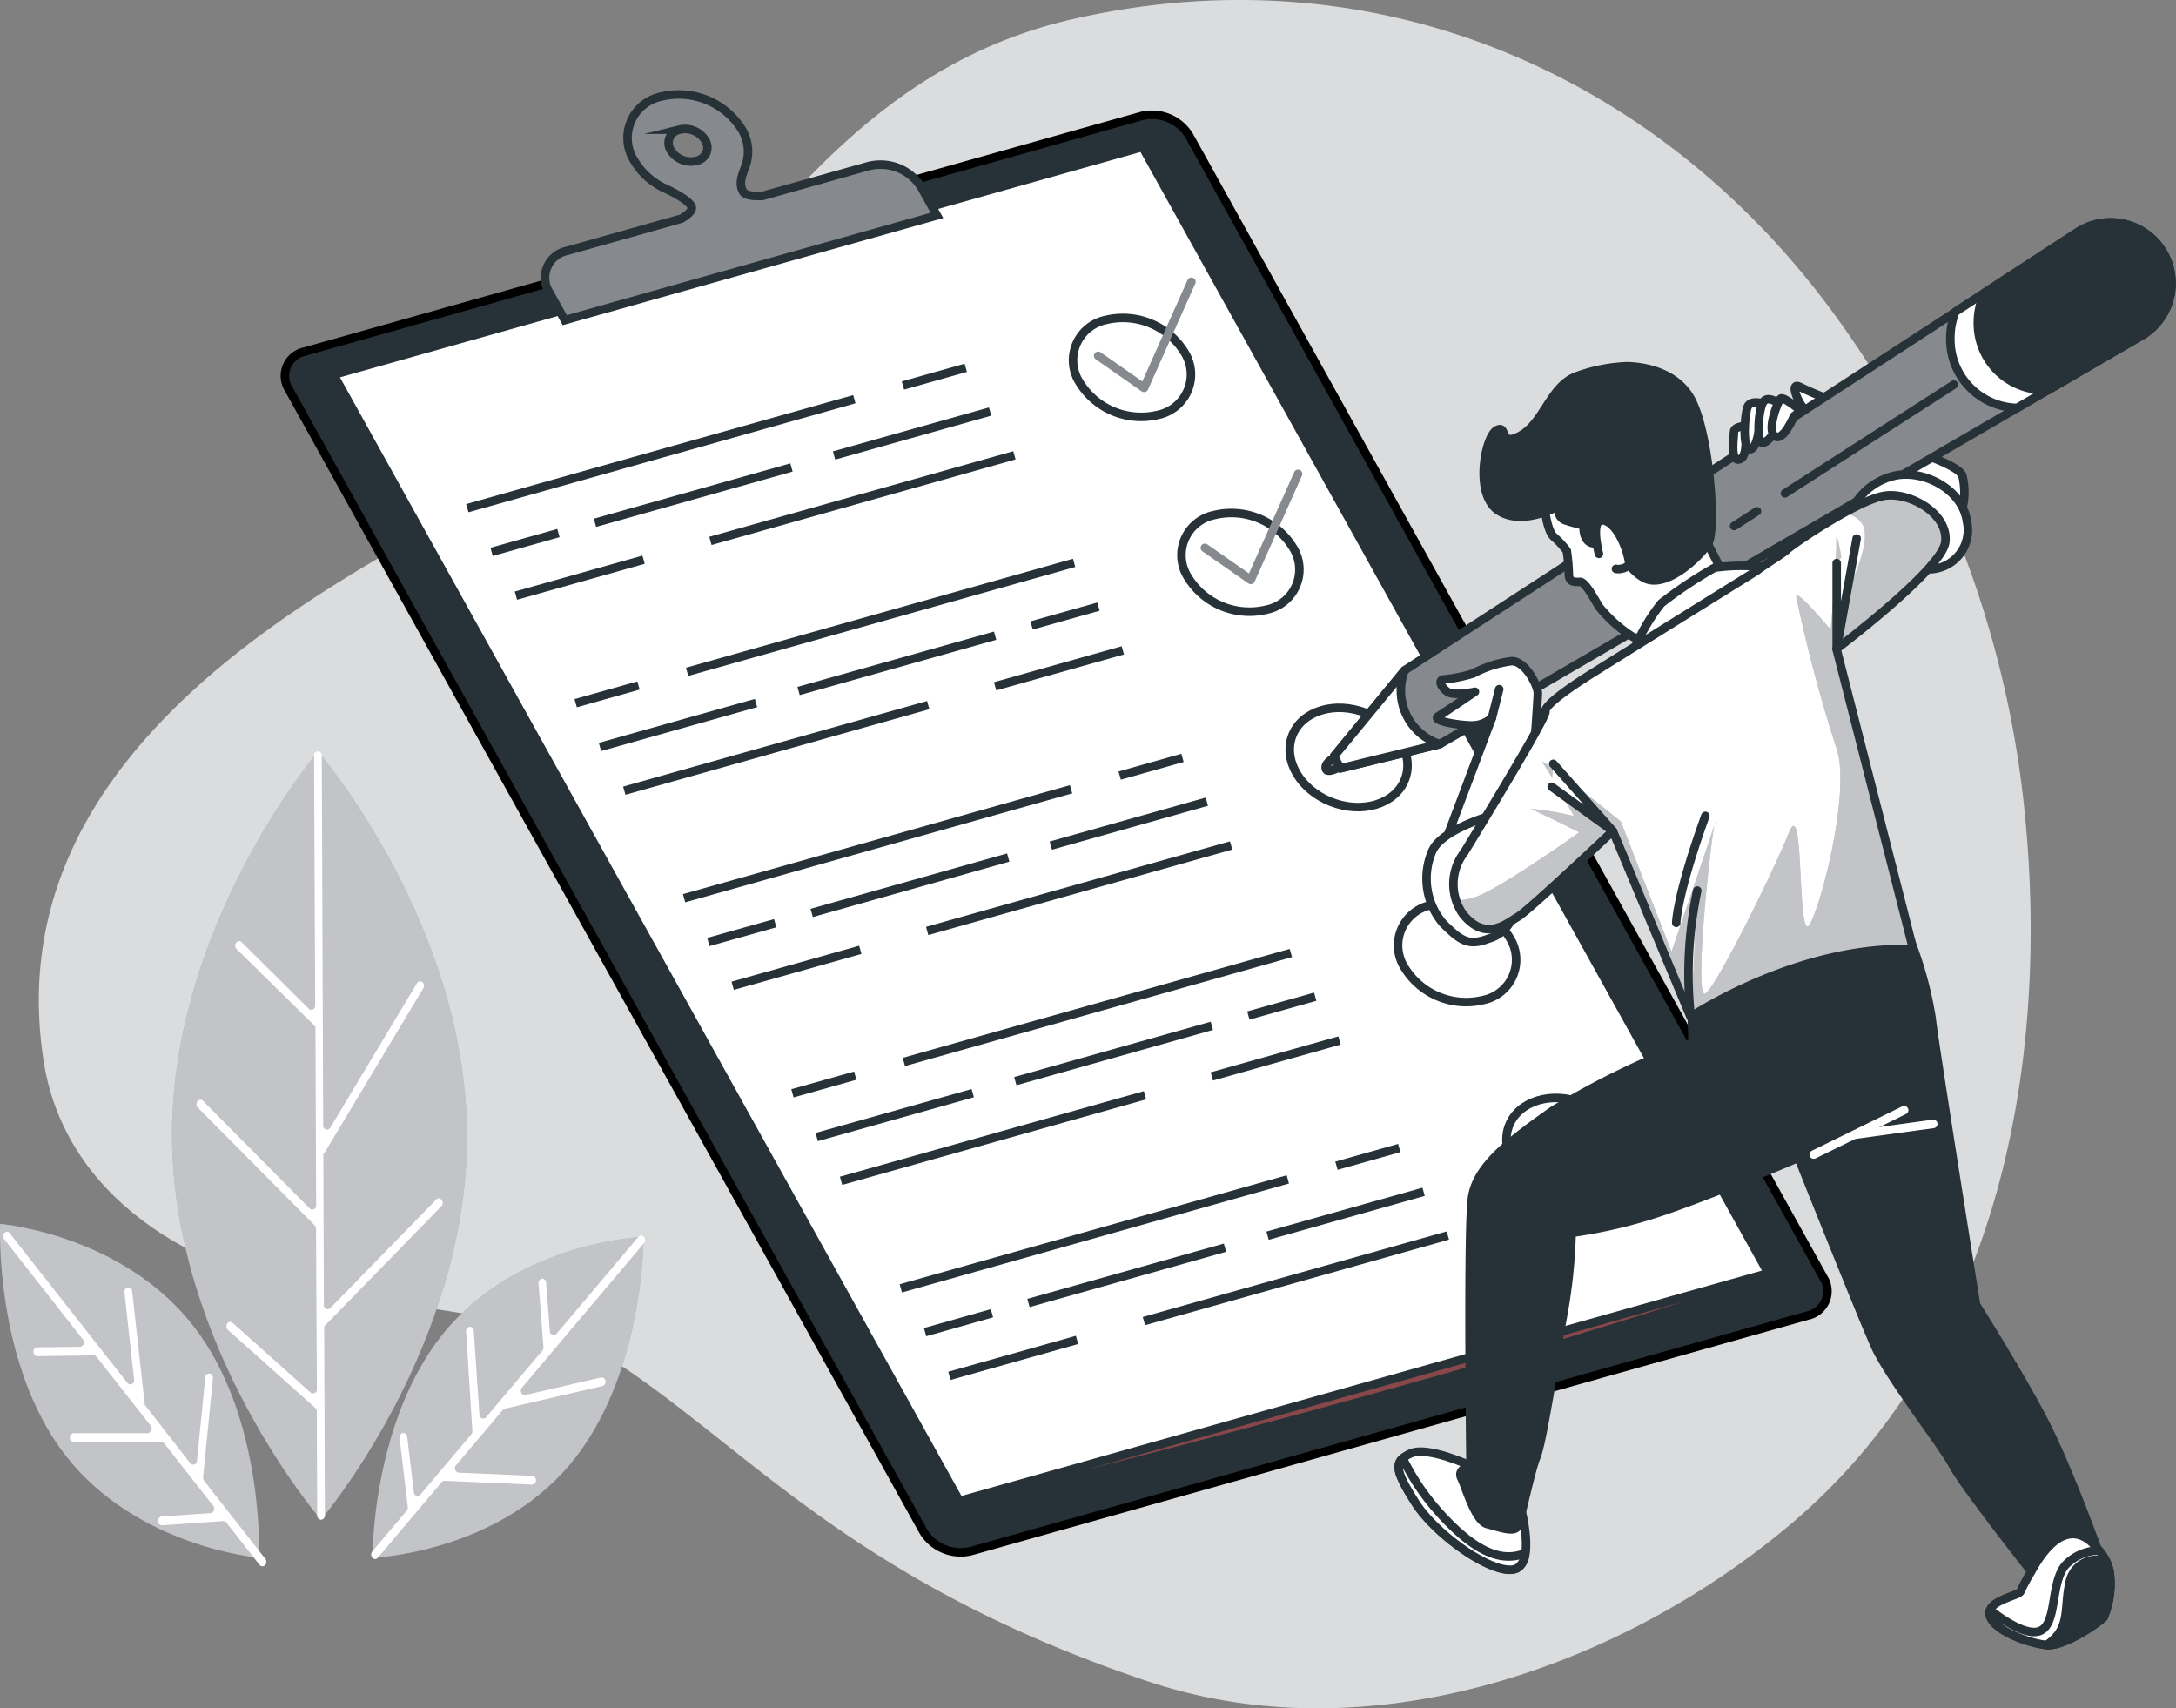 <svg id="Checklist-bro" xmlns="http://www.w3.org/2000/svg" xmlns:xlink="http://www.w3.org/1999/xlink" width="127.714" height="100.247" viewBox="0 0 127.714 100.247">
  <rect x="0" y="0" width="127.714" height="100.247" fill="#808080" stroke="none"/>
  <defs>
    <clipPath id="clip-path">
      <path id="Path_37311" data-name="Path 37311" d="M339.573,183.855c-1.527.179-5.485,2.876-5.756,3.147s-1.349.9-1.8,1.26c0,0-9.257,5.756-10.073,6.281s-2.427,1.62-2.337,1.984-4.767,8.265-4.767,8.265a3.052,3.052,0,0,0-.089,3.6c1.349,1.706,2.608.542,3.237.182s5.577-5.038,5.577-5.038l4.562,10.91s6.318-4.235,13.065-3.967l-4.5-17.627s6.209-4.675,6.387-6.281S341.11,183.673,339.573,183.855Z" transform="translate(-314.174 -183.838)" fill="#fff" stroke="#263238" stroke-linecap="round" stroke-linejoin="round" stroke-width="0.5"/>
    </clipPath>
  </defs>
  <g id="freepik--background-simple--inject-54" transform="translate(2.281)">
    <path id="Path_37262" data-name="Path 37262" d="M179.742,122.178a59.586,59.586,0,0,0-11.118-29.535c-10.163-14.015-26.749-21.586-44.793-17.46-17.062,3.9-21.393,21.136-35.609,28.771-10.91,5.859-27.44,15.418-24.795,32.379.863,5.529,4.787,9.559,10.169,11.832,7.359,3.1,17.651,1.85,24.213,6.362,7.6,5.242,13.885,12.643,30.415,18.194,13.075,4.391,27.82-.863,37.688-9.174C178.086,153.317,181.121,136.823,179.742,122.178Z" transform="translate(-63.146 -74.061)" fill="#86898e"/>
    <path id="Path_37263" data-name="Path 37263" d="M179.742,122.178a59.586,59.586,0,0,0-11.118-29.535c-10.163-14.015-26.749-21.586-44.793-17.46-17.062,3.9-21.393,21.136-35.609,28.771-10.91,5.859-27.44,15.418-24.795,32.379.863,5.529,4.787,9.559,10.169,11.832,7.359,3.1,17.651,1.85,24.213,6.362,7.6,5.242,13.885,12.643,30.415,18.194,13.075,4.391,27.82-.863,37.688-9.174C178.086,153.317,181.121,136.823,179.742,122.178Z" transform="translate(-63.146 -74.061)" fill="#fff" opacity="0.7"/>
  </g>
  <g id="freepik--Plants--inject-54" transform="translate(0 44.099)">
    <path id="Path_37266" data-name="Path 37266" d="M95.359,229.31s8.695,10.05,8.741,22.5-8.569,22.583-8.569,22.583-8.695-10.05-8.741-22.5S95.359,229.31,95.359,229.31Z" transform="translate(-76.692 -229.31)" fill="#86898e"/>
    <path id="Path_37267" data-name="Path 37267" d="M138.282,315.45s.053,8.182-4.341,13.383-11.571,5.452-11.571,5.452-.056-8.182,4.341-13.383S138.282,315.45,138.282,315.45Z" transform="translate(-100.509 -286.972)" fill="#86898e"/>
    <path id="Path_37268" data-name="Path 37268" d="M56.254,313.16s-.364,8.172,3.832,13.581,11.359,6.01,11.359,6.01.36-8.172-3.835-13.581S56.254,313.16,56.254,313.16Z" transform="translate(-56.246 -285.439)" fill="#86898e"/>
    <g id="Group_11711" data-name="Group 11711" opacity="0.5">
      <path id="Path_37269" data-name="Path 37269" d="M95.359,229.31s8.695,10.05,8.741,22.5-8.569,22.583-8.569,22.583-8.695-10.05-8.741-22.5S95.359,229.31,95.359,229.31Z" transform="translate(-76.692 -229.31)" fill="#fff"/>
      <path id="Path_37270" data-name="Path 37270" d="M138.282,315.45s.053,8.182-4.341,13.383-11.571,5.452-11.571,5.452-.056-8.182,4.341-13.383S138.282,315.45,138.282,315.45Z" transform="translate(-100.509 -286.972)" fill="#fff"/>
      <path id="Path_37271" data-name="Path 37271" d="M56.254,313.16s-.364,8.172,3.832,13.581,11.359,6.01,11.359,6.01.36-8.172-3.835-13.581S56.254,313.16,56.254,313.16Z" transform="translate(-56.246 -285.439)" fill="#fff"/>
    </g>
    <path id="Path_37272" data-name="Path 37272" d="M92.933,262.892h0a.205.205,0,0,1,.331-.043l4.569,4.083a.228.228,0,0,0,.367-.2l-.05-9.419a.284.284,0,0,0-.076-.192l-6.86-6.913a.281.281,0,0,1-.02-.364h0a.208.208,0,0,1,.331-.023l6.258,6.308a.222.222,0,0,0,.374-.192l-.04-10.364a.271.271,0,0,0-.076-.192L93.488,240.9a.281.281,0,0,1-.023-.364h0a.208.208,0,0,1,.331-.026l3.931,3.9c.145.145.374.026.374-.2l-.066-14.652a.245.245,0,0,1,.225-.258h0a.241.241,0,0,1,.228.255l.083,21.694a.225.225,0,0,0,.413.145l5.091-8.486a.212.212,0,0,1,.314-.066h0a.281.281,0,0,1,.06.357l-5.835,9.723-.036-.03.033,8.89a.225.225,0,0,0,.377.192l6.209-6.361a.2.2,0,0,1,.331.02h0a.281.281,0,0,1-.02.364l-6.88,7.052h0l.043,11.082a.241.241,0,0,1-.225.258h0a.238.238,0,0,1-.228-.255l-.023-6.1a.271.271,0,0,0-.086-.2l-5.134-4.585A.281.281,0,0,1,92.933,262.892Z" transform="translate(-79.602 -229.31)" fill="#fff"/>
    <path id="Path_37273" data-name="Path 37273" d="M56.867,314.647h0a.208.208,0,0,1,.331.023l6.9,8.774c.145.188.42.05.39-.2l-.565-5.118a.248.248,0,0,1,.2-.288h0a.231.231,0,0,1,.251.221l.741,6.668h0l2.671,3.428a.222.222,0,0,0,.393-.142l.486-4.893a.238.238,0,0,1,.251-.228h0a.248.248,0,0,1,.2.284l-.579,5.805a.281.281,0,0,0,.056.2l3.6,4.585a.284.284,0,0,1-.017.364h0a.208.208,0,0,1-.331-.02l-1.944-2.476a.215.215,0,0,0-.182-.086l-3.587.248a.241.241,0,0,1-.241-.241h0a.251.251,0,0,1,.215-.274l2.873-.2a.264.264,0,0,0,.155-.426l-2.879-3.666a.215.215,0,0,0-.169-.083H60.946a.245.245,0,0,1-.225-.258h0a.241.241,0,0,1,.225-.258h4.324a.265.265,0,0,0,.192-.436l-3.174-4.043a.215.215,0,0,0-.172-.086l-3.306.046a.241.241,0,0,1-.228-.255h0a.241.241,0,0,1,.222-.261l2.513-.033a.264.264,0,0,0,.165-.43l-4.615-5.885A.284.284,0,0,1,56.867,314.647Z" transform="translate(-56.618 -286.387)" fill="#fff"/>
    <path id="Path_37274" data-name="Path 37274" d="M124,326.813h0a.238.238,0,0,1,.255.221l.387,3.25a.222.222,0,0,0,.387.145l2.992-3.541a.278.278,0,0,0,.059-.2l-.367-5.832a.245.245,0,0,1,.208-.274h0a.235.235,0,0,1,.241.235l.331,4.916a.225.225,0,0,0,.39.159l3.306-3.911a.3.3,0,0,0,.063-.2l-.288-3.742a.255.255,0,0,1,.2-.281h0a.238.238,0,0,1,.245.235l.218,2.85a.222.222,0,0,0,.387.155l4.81-5.693a.208.208,0,0,1,.331,0h0a.284.284,0,0,1,0,.364l-7.167,8.486c-.155.182,0,.479.2.43l4.44-1.028a.228.228,0,0,1,.264.2h0a.258.258,0,0,1-.175.3L129.92,325.4h0l-2.8,3.306a.264.264,0,0,0,.155.436l4.318.188a.241.241,0,0,1,.218.264h0a.235.235,0,0,1-.235.245l-5.124-.221a.211.211,0,0,0-.172.079l-3.742,4.43a.208.208,0,0,1-.331,0h0a.284.284,0,0,1,0-.364l2.023-2.394a.281.281,0,0,0,.06-.212l-.483-4.06A.255.255,0,0,1,124,326.813Z" transform="translate(-100.356 -286.821)" fill="#fff"/>
  </g>
  <g id="freepik--Checklist--inject-54" transform="translate(16.721 5.543)">
    <path id="Path_37275" data-name="Path 37275" d="M196.21,186.748,147.1,200.571a2.569,2.569,0,0,1-2.807-1.157l-37.242-67.025a1.458,1.458,0,0,1,.936-2.208l49.11-13.822a2.562,2.562,0,0,1,2.8,1.154l37.235,67.025a1.461,1.461,0,0,1-.926,2.212Z" transform="translate(-106.824 -115.094)" fill="#263238" stroke="#000" stroke-miterlimit="10" stroke-width="0.5"/>
    <path id="Path_37276" data-name="Path 37276" d="M226.56,335.286s28.378-6.751,47.48-13.366Z" transform="translate(-186.976 -252.748)" fill="#884849"/>
    <path id="Path_37277" data-name="Path 37277" d="M199.676,188.1,152.2,201.466,115.47,135.373l47.48-13.363Z" transform="translate(-112.612 -118.928)" fill="#fff" stroke="#263238" stroke-miterlimit="10" stroke-width="0.5"/>
    <line id="Line_355" data-name="Line 355" y1="1.038" x2="3.686" transform="translate(36.275 16.041)" fill="#fff" stroke="#263238" stroke-miterlimit="10" stroke-width="0.5"/>
    <line id="Line_356" data-name="Line 356" y1="6.394" x2="22.715" transform="translate(10.707 17.883)" fill="#fff" stroke="#263238" stroke-miterlimit="10" stroke-width="0.5"/>
    <line id="Line_357" data-name="Line 357" y1="2.579" x2="9.158" transform="translate(32.232 18.607)" fill="#fff" stroke="#263238" stroke-miterlimit="10" stroke-width="0.5"/>
    <line id="Line_358" data-name="Line 358" y1="3.246" x2="11.535" transform="translate(18.198 21.89)" fill="#fff" stroke="#263238" stroke-miterlimit="10" stroke-width="0.5"/>
    <line id="Line_359" data-name="Line 359" y1="1.104" x2="3.924" transform="translate(12.131 25.738)" fill="#fff" stroke="#263238" stroke-miterlimit="10" stroke-width="0.5"/>
    <line id="Line_360" data-name="Line 360" y1="5.022" x2="17.842" transform="translate(24.975 21.176)" fill="#fff" stroke="#263238" stroke-miterlimit="10" stroke-width="0.5"/>
    <line id="Line_361" data-name="Line 361" y1="2.109" x2="7.491" transform="translate(13.56 27.302)" fill="#fff" stroke="#263238" stroke-miterlimit="10" stroke-width="0.5"/>
    <path id="Path_37278" data-name="Path 37278" d="M253.316,154.386a4.248,4.248,0,0,0-4.628-1.911,2.413,2.413,0,0,0-1.547,3.653,4.238,4.238,0,0,0,4.628,1.911A2.42,2.42,0,0,0,253.316,154.386Z" transform="translate(-200.508 -139.241)" fill="#fff" stroke="#263238" stroke-miterlimit="10" stroke-width="0.5"/>
    <line id="Line_362" data-name="Line 362" x1="3.686" y2="1.038" transform="translate(17.067 34.684)" fill="#fff" stroke="#263238" stroke-miterlimit="10" stroke-width="0.5"/>
    <line id="Line_363" data-name="Line 363" x1="22.715" y2="6.394" transform="translate(23.607 27.487)" fill="#fff" stroke="#263238" stroke-miterlimit="10" stroke-width="0.5"/>
    <line id="Line_364" data-name="Line 364" x1="9.158" y2="2.579" transform="translate(18.492 35.712)" fill="#fff" stroke="#263238" stroke-miterlimit="10" stroke-width="0.5"/>
    <line id="Line_365" data-name="Line 365" x1="11.535" y2="3.246" transform="translate(30.149 31.761)" fill="#fff" stroke="#263238" stroke-miterlimit="10" stroke-width="0.5"/>
    <line id="Line_366" data-name="Line 366" x1="3.924" y2="1.104" transform="translate(43.826 30.055)" fill="#fff" stroke="#263238" stroke-miterlimit="10" stroke-width="0.5"/>
    <line id="Line_367" data-name="Line 367" x1="17.839" y2="5.022" transform="translate(19.92 35.834)" fill="#fff" stroke="#263238" stroke-miterlimit="10" stroke-width="0.5"/>
    <line id="Line_368" data-name="Line 368" x1="7.495" y2="2.109" transform="translate(41.684 32.621)" fill="#fff" stroke="#263238" stroke-miterlimit="10" stroke-width="0.5"/>
    <path id="Path_37279" data-name="Path 37279" d="M272.556,189.013a4.238,4.238,0,0,0-4.628-1.911,2.4,2.4,0,0,0-1.547,3.637,4.235,4.235,0,0,0,4.628,1.911A2.4,2.4,0,0,0,272.556,189.013Z" transform="translate(-213.387 -162.419)" fill="#fff" stroke="#263238" stroke-miterlimit="10" stroke-width="0.5"/>
    <line id="Line_369" data-name="Line 369" y1="1.038" x2="3.686" transform="translate(48.996 38.932)" fill="#fff" stroke="#263238" stroke-miterlimit="10" stroke-width="0.5"/>
    <line id="Line_370" data-name="Line 370" y1="6.394" x2="22.715" transform="translate(23.428 40.773)" fill="#fff" stroke="#263238" stroke-miterlimit="10" stroke-width="0.5"/>
    <line id="Line_371" data-name="Line 371" y1="2.579" x2="9.158" transform="translate(44.953 41.501)" fill="#fff" stroke="#263238" stroke-miterlimit="10" stroke-width="0.5"/>
    <line id="Line_372" data-name="Line 372" y1="3.25" x2="11.535" transform="translate(30.919 44.78)" fill="#fff" stroke="#263238" stroke-miterlimit="10" stroke-width="0.5"/>
    <line id="Line_373" data-name="Line 373" y1="1.104" x2="3.924" transform="translate(24.853 48.632)" fill="#fff" stroke="#263238" stroke-miterlimit="10" stroke-width="0.5"/>
    <line id="Line_374" data-name="Line 374" y1="5.018" x2="17.839" transform="translate(37.697 44.069)" fill="#fff" stroke="#263238" stroke-miterlimit="10" stroke-width="0.5"/>
    <line id="Line_375" data-name="Line 375" y1="2.109" x2="7.491" transform="translate(26.281 50.195)" fill="#fff" stroke="#263238" stroke-miterlimit="10" stroke-width="0.5"/>
    <ellipse id="Ellipse_2462" data-name="Ellipse 2462" cx="2.803" cy="3.547" rx="2.803" ry="3.547" transform="translate(58.106 40.218) rotate(-68.54)" fill="#fff" stroke="#263238" stroke-miterlimit="10" stroke-width="0.5"/>
    <line id="Line_376" data-name="Line 376" x1="3.686" y2="1.038" transform="translate(29.789 57.578)" fill="#fff" stroke="#263238" stroke-miterlimit="10" stroke-width="0.5"/>
    <line id="Line_377" data-name="Line 377" x1="22.715" y2="6.394" transform="translate(36.328 50.381)" fill="#fff" stroke="#263238" stroke-miterlimit="10" stroke-width="0.5"/>
    <line id="Line_378" data-name="Line 378" x1="9.158" y2="2.575" transform="translate(31.214 58.606)" fill="#fff" stroke="#263238" stroke-miterlimit="10" stroke-width="0.5"/>
    <line id="Line_379" data-name="Line 379" x1="11.535" y2="3.246" transform="translate(42.87 54.655)" fill="#fff" stroke="#263238" stroke-miterlimit="10" stroke-width="0.5"/>
    <line id="Line_380" data-name="Line 380" x1="3.924" y2="1.104" transform="translate(56.547 52.946)" fill="#fff" stroke="#263238" stroke-miterlimit="10" stroke-width="0.5"/>
    <line id="Line_381" data-name="Line 381" x1="17.839" y2="5.022" transform="translate(32.642 58.728)" fill="#fff" stroke="#263238" stroke-miterlimit="10" stroke-width="0.5"/>
    <line id="Line_382" data-name="Line 382" x1="7.491" y2="2.109" transform="translate(54.405 55.515)" fill="#fff" stroke="#263238" stroke-miterlimit="10" stroke-width="0.5"/>
    <path id="Path_37280" data-name="Path 37280" d="M311.026,258.254a4.242,4.242,0,0,0-4.628-1.911A2.413,2.413,0,0,0,304.85,260a4.238,4.238,0,0,0,4.628,1.911A2.41,2.41,0,0,0,311.026,258.254Z" transform="translate(-239.139 -208.77)" fill="#fff" stroke="#263238" stroke-miterlimit="10" stroke-width="0.5"/>
    <line id="Line_383" data-name="Line 383" y1="1.038" x2="3.686" transform="translate(61.718 61.826)" fill="#fff" stroke="#263238" stroke-miterlimit="10" stroke-width="0.5"/>
    <line id="Line_384" data-name="Line 384" y1="6.394" x2="22.715" transform="translate(36.149 63.667)" fill="#fff" stroke="#263238" stroke-miterlimit="10" stroke-width="0.5"/>
    <line id="Line_385" data-name="Line 385" y1="2.575" x2="9.158" transform="translate(57.675 64.395)" fill="#fff" stroke="#263238" stroke-miterlimit="10" stroke-width="0.5"/>
    <line id="Line_386" data-name="Line 386" y1="3.246" x2="11.535" transform="translate(43.641 67.674)" fill="#fff" stroke="#263238" stroke-miterlimit="10" stroke-width="0.5"/>
    <line id="Line_387" data-name="Line 387" y1="1.108" x2="3.924" transform="translate(37.574 71.522)" fill="#fff" stroke="#263238" stroke-miterlimit="10" stroke-width="0.5"/>
    <line id="Line_388" data-name="Line 388" y1="5.022" x2="17.839" transform="translate(50.418 66.96)" fill="#fff" stroke="#263238" stroke-miterlimit="10" stroke-width="0.5"/>
    <line id="Line_389" data-name="Line 389" y1="2.109" x2="7.491" transform="translate(39.002 73.086)" fill="#fff" stroke="#263238" stroke-miterlimit="10" stroke-width="0.5"/>
    <ellipse id="Ellipse_2463" data-name="Ellipse 2463" cx="2.803" cy="3.547" rx="2.803" ry="3.547" transform="translate(70.826 63.11) rotate(-68.54)" fill="#fff" stroke="#263238" stroke-miterlimit="10" stroke-width="0.5"/>
    <path id="Path_37281" data-name="Path 37281" d="M172.006,116.89l-6.242,1.755c-.473.02-.992-.017-1.137-.258-.331-.622.093-1.2.225-1.752a2.512,2.512,0,0,0-.274-1.861,4.354,4.354,0,0,0-4.757-1.96,2.476,2.476,0,0,0-1.587,3.746,4.1,4.1,0,0,0,1.838,1.653s1.266.565,1.521,1.022c.136.241-.218.526-.579.741l-6.728,1.894a1.607,1.607,0,0,0-1.028,2.43l.909,1.633,21.843-6.146-.909-1.636a2.82,2.82,0,0,0-3.094-1.26Zm-11.118-2.136a1.392,1.392,0,0,1,1.524.628.79.79,0,0,1-.509,1.2,1.388,1.388,0,0,1-1.521-.625.793.793,0,0,1,.506-1.2Z" transform="translate(-137.741 -112.688)" fill="#86898e" stroke="#263238" stroke-miterlimit="10" stroke-width="0.5"/>
    <path id="Path_37282" data-name="Path 37282" d="M251.21,150.284l2.694,1.881,2.777-6.225" transform="translate(-203.476 -134.947)" fill="none" stroke="#86898e" stroke-linecap="round" stroke-linejoin="round" stroke-width="0.5"/>
    <path id="Path_37283" data-name="Path 37283" d="M270.15,184.374l2.694,1.878,2.777-6.222" transform="translate(-216.155 -157.767)" fill="none" stroke="#86898e" stroke-linecap="round" stroke-linejoin="round" stroke-width="0.5"/>
  </g>
  <g id="freepik--Character--inject-54" transform="translate(77.801 13.048)">
    <path id="Path_37284" data-name="Path 37284" d="M383.049,176.856a4.061,4.061,0,0,0,.268-2.7c-.45-1.17-8.724-3.058-8.724-3.058s-1.888,0-1.8,1.081,6.926,5.217,7.465,5.574S382.867,178.925,383.049,176.856Z" transform="translate(-345.943 -159.293)" fill="#fff" stroke="#263238" stroke-linecap="round" stroke-linejoin="round" stroke-width="0.5"/>
    <path id="Path_37285" data-name="Path 37285" d="M376.686,165.129a16.274,16.274,0,0,1-1.5-.641c-.714-.357.069,1.286.357,1.355s.992.215.992.215Z" transform="translate(-347.352 -154.833)" fill="#fff" stroke="#263238" stroke-linecap="round" stroke-linejoin="round" stroke-width="0.5"/>
    <path id="Path_37286" data-name="Path 37286" d="M297.236,161.721l-4.136,5.035.357.721,5.848-1.425,41.163-23.962a3.567,3.567,0,0,0,1.23-4.959h0a3.564,3.564,0,0,0-4.959-1.1Z" transform="translate(-292.597 -135.434)" fill="#86898e" stroke="#263238" stroke-linecap="round" stroke-linejoin="round" stroke-width="0.5"/>
    <line id="Line_390" data-name="Line 390" x1="1.342" y2="0.866" transform="translate(23.978 16.954)" fill="#fff" stroke="#263238" stroke-linecap="round" stroke-linejoin="round" stroke-width="0.5"/>
    <line id="Line_391" data-name="Line 391" x1="9.915" y2="6.381" transform="translate(26.96 9.522)" fill="#fff" stroke="#263238" stroke-linecap="round" stroke-linejoin="round" stroke-width="0.5"/>
    <path id="Path_37287" data-name="Path 37287" d="M292.466,229.81s-1.028.43-.869.863,1.633-.615,1.633-.615Z" transform="translate(-291.58 -198.594)" fill="#86898e" stroke="#263238" stroke-linecap="round" stroke-linejoin="round" stroke-width="0.5"/>
    <path id="Path_37288" data-name="Path 37288" d="M293.1,219.962l.357.721,5.848-1.425a3.293,3.293,0,0,1-2.069-4.318Z" transform="translate(-292.597 -188.64)" fill="#fff" stroke="#263238" stroke-linecap="round" stroke-linejoin="round" stroke-width="0.5"/>
    <path id="Path_37289" data-name="Path 37289" d="M414.929,137.061a3.564,3.564,0,0,0-4.959-1.1l-7.181,4.675a4.21,4.21,0,0,0-.291,1.547,4.017,4.017,0,0,0,3.918,4.093l7.3-4.245a3.567,3.567,0,0,0,1.217-4.969Z" transform="translate(-365.828 -135.387)" fill="#fff" stroke="#263238" stroke-linecap="round" stroke-linejoin="round" stroke-width="0.5"/>
    <path id="Path_37290" data-name="Path 37290" d="M418.2,137.061a3.564,3.564,0,0,0-4.959-1.1l-5.455,3.554a3.994,3.994,0,0,0-.4,1.746,3.914,3.914,0,0,0,3.868,3.967h.268l5.461-3.177a3.567,3.567,0,0,0,1.217-4.989Z" transform="translate(-369.103 -135.387)" fill="#263238" stroke="#263238" stroke-linecap="round" stroke-linejoin="round" stroke-width="0.5"/>
    <path id="Path_37291" data-name="Path 37291" d="M364.782,171.5s-.8,0-.8.364-.212,1.653.251,1.617.423-.846.463-1.131S364.782,171.5,364.782,171.5Z" transform="translate(-340.014 -159.561)" fill="#fff" stroke="#263238" stroke-linecap="round" stroke-linejoin="round" stroke-width="0.5"/>
    <path id="Path_37292" data-name="Path 37292" d="M367.025,167.407s-.714-.222-.879.218-.331,2.529.165,2.473S366.916,168.177,367.025,167.407Z" transform="translate(-341.383 -156.784)" fill="#fff" stroke="#263238" stroke-linecap="round" stroke-linejoin="round" stroke-width="0.5"/>
    <path id="Path_37293" data-name="Path 37293" d="M369.781,167.137s-.827-.714-1.1-.109-.331,2.314,0,2.314.827-.714.936-1.1A7.6,7.6,0,0,0,369.781,167.137Z" transform="translate(-343.038 -156.405)" fill="#fff" stroke="#263238" stroke-linecap="round" stroke-linejoin="round" stroke-width="0.5"/>
    <path id="Path_37294" data-name="Path 37294" d="M372.514,167.362s-1.045-.879-1.21-.714-.826,1.858-.331,2.2,1.124-1.18,1.124-1.18Z" transform="translate(-344.604 -156.3)" fill="#fff" stroke="#263238" stroke-linecap="round" stroke-linejoin="round" stroke-width="0.5"/>
    <path id="Path_37295" data-name="Path 37295" d="M330.328,174.5s.116,1.762.585,2.175a5.149,5.149,0,0,1,.764.823,12.13,12.13,0,0,1,.119,1.352c0,.529.354.469.661.469s.823.992,1.117,1.468a8.179,8.179,0,0,0,1.984,1.765c.529.294,1.412-.823,1.412-.823l.41,1.177,4.176-2.7-2.056-4a9.588,9.588,0,0,0-1.236-3.937c-1.177-2.116-2.764-3.306-5.409-2.529S330.328,174.5,330.328,174.5Z" transform="translate(-317.518 -158.221)" fill="#fff" stroke="#263238" stroke-linecap="round" stroke-linejoin="round" stroke-width="0.5"/>
    <path id="Path_37296" data-name="Path 37296" d="M328.012,160.929a9.588,9.588,0,0,0-2.886.579c-1.544.545-1.924,2.694-3.27,3.465s-.77-.661-1.445-.291-1.346,3.752.1,4.714,3.561-.288,3.561-.288-.192.661.383.866a9.9,9.9,0,0,0,1.061.288s-.1,1.157.767,1.058.1-1.441.1-1.441,1.636,3.174,2.889,3.561,3.078-1.349,3.557-2.119.1-6.252-.962-8.367S328.012,160.929,328.012,160.929Z" transform="translate(-310.372 -152.484)" fill="#263238" stroke="#263238" stroke-linecap="round" stroke-linejoin="round" stroke-width="0.5"/>
    <path id="Path_37297" data-name="Path 37297" d="M339.741,190.247s-.589-2.235.35-1.941,1.471,2.294,1.412,2.529-.529.35-.764.294" transform="translate(-323.697 -170.793)" fill="#fff" stroke="#263238" stroke-linecap="round" stroke-linejoin="round" stroke-width="0.5"/>
    <path id="Path_37298" data-name="Path 37298" d="M350.505,196.432a24.793,24.793,0,0,0-3.134,2.089,11.048,11.048,0,0,0-1.881,3.527s6.057-4.116,7.114-4.7a4.852,4.852,0,0,0,1.293-.883A11.767,11.767,0,0,0,350.505,196.432Z" transform="translate(-327.667 -176.168)" fill="#fff" stroke="#263238" stroke-linecap="round" stroke-linejoin="round" stroke-width="0.5"/>
    <path id="Path_37299" data-name="Path 37299" d="M385.32,182.017a3.713,3.713,0,0,1,2.427-1.8c1.709-.36,3.967.81,4.228,2.7a2.3,2.3,0,0,1-2.07,2.79c-.9,0-1.709-1.26-1.709-1.26S385.32,183.366,385.32,182.017Z" transform="translate(-354.33 -165.354)" fill="#fff" stroke="#263238" stroke-linecap="round" stroke-linejoin="round" stroke-width="0.5"/>
    <path id="Path_37300" data-name="Path 37300" d="M311.708,224.243l2.88-7.647a1.765,1.765,0,0,1-1.17.45c-.721,0-2.427-.268-1.984-.539s2.155-1.438,2.155-1.438-1.256.271-1.617,0-.539-.631-.271-.721a8.185,8.185,0,0,0,1.8-.36,6.427,6.427,0,0,1,2.248-.717c.81,0,1.531,1.438,1.531,1.888s-.631,8.992-.631,9.353,0,.721-2.337.992S311.619,225.231,311.708,224.243Z" transform="translate(-304.821 -187.522)" fill="#fff" stroke="#263238" stroke-linecap="round" stroke-linejoin="round" stroke-width="0.5"/>
    <line id="Line_392" data-name="Line 392" y1="1.679" x2="0.426" transform="translate(9.766 27.394)" fill="#fff" stroke="#263238" stroke-linecap="round" stroke-linejoin="round" stroke-width="0.5"/>
    <path id="Path_37301" data-name="Path 37301" d="M313.272,240.74s-2.876.81-3.415,2.07a4.052,4.052,0,0,0,.628,4.228c1.078,1.081,1.531,1.349,2.7.9a2.113,2.113,0,0,0,1.531-1.891A5.6,5.6,0,0,0,313.272,240.74Z" transform="translate(-303.599 -205.911)" fill="#fff" stroke="#263238" stroke-linecap="round" stroke-linejoin="round" stroke-width="0.5"/>
    <path id="Path_37302" data-name="Path 37302" d="M308.766,354.422s-2.519-1.17-3.508-.721-.992.9.268,2.88,4.767,4.407,5.951,3.865.089-4.136.089-4.136Z" transform="translate(-300.259 -281.459)" fill="#fff" stroke="#263238" stroke-linecap="round" stroke-linejoin="round" stroke-width="0.5"/>
    <path id="Path_37303" data-name="Path 37303" d="M306.972,357.993a14,14,0,0,1-2.182-3.223c-.463.41-.264,1.012.741,2.6,1.26,1.984,4.767,4.407,5.951,3.865a1.071,1.071,0,0,0,.493-.9C310.321,361.031,308.612,359.8,306.972,357.993Z" transform="translate(-300.264 -282.243)" fill="#fff" stroke="#263238" stroke-linecap="round" stroke-linejoin="round" stroke-width="0.5"/>
    <path id="Path_37304" data-name="Path 37304" d="M329.056,264.722l.089,2.7a48.048,48.048,0,0,0-8.182,3.967c-2.7,1.9-4.5,3.326-4.767,5.124s-.089,15.74-.089,15.74-.81.179-.539.717.807,2.519,1.527,2.7,1.62.542,1.8.093.721-3.147,1.081-4.047.988-5.121,1.527-8.1a31.208,31.208,0,0,0,.539-5.035,29.066,29.066,0,0,0,5.577-1.349c3.147-1.081,7.733-3.058,7.733-3.058s3.689,9.257,4.5,11.062,3.967,5.845,4.585,7.015,4.585,6.205,4.585,6.205,1.531-1.349,2.519-1.349h1.349s-1.62-4.5-2.975-7.2-4.136-7.1-4.136-7.1-2.516-15.733-2.608-16.818a22.224,22.224,0,0,0-1.5-5.21S337.331,259.865,329.056,264.722Z" transform="translate(-307.6 -219.28)" fill="#263238" stroke="#263238" stroke-linecap="round" stroke-linejoin="round" stroke-width="0.5"/>
    <path id="Path_37305" data-name="Path 37305" d="M411.9,370.421a11.838,11.838,0,0,0-.628,1.167c-.089.271-2.07.542-1.8,1.441s2.337,1.617,3.326,1.709,2.975-1.26,3.329-1.62a4.857,4.857,0,0,0,.36-2.7,2.787,2.787,0,0,0-.721-1.349S414.064,366.464,411.9,370.421Z" transform="translate(-370.484 -291.252)" fill="#fff" stroke="#263238" stroke-linecap="round" stroke-linejoin="round" stroke-width="0.5"/>
    <path id="Path_37306" data-name="Path 37306" d="M416.53,372.37a2.645,2.645,0,0,0-.612-1.23,2.747,2.747,0,0,0-1.984.869c-.9,1.078-.45,3.508-1.531,3.868-.8.268-2.208-.714-2.87-1.23a.509.509,0,0,0,0,.331c.268.9,2.337,1.617,3.326,1.709s2.975-1.26,3.329-1.62A5.1,5.1,0,0,0,416.53,372.37Z" transform="translate(-370.52 -293.201)" fill="#fff" stroke="#263238" stroke-linecap="round" stroke-linejoin="round" stroke-width="0.5"/>
    <path id="Path_37307" data-name="Path 37307" d="M420.939,374.121c-.357,1.62.093,2.7-1.349,3.689.992.089,2.975-1.26,3.329-1.62a4.857,4.857,0,0,0,.36-2.7,2.123,2.123,0,0,0-.221-.645h-.139A1.641,1.641,0,0,0,420.939,374.121Z" transform="translate(-377.27 -294.324)" fill="#263238" stroke="#263238" stroke-linecap="round" stroke-linejoin="round" stroke-width="0.5"/>
    <line id="Line_393" data-name="Line 393" y1="2.605" x2="5.306" transform="translate(28.65 52.1)" fill="none" stroke="#fff" stroke-linecap="round" stroke-linejoin="round" stroke-width="0.5"/>
    <line id="Line_394" data-name="Line 394" y1="0.631" x2="4.585" transform="translate(31.08 52.906)" fill="none" stroke="#fff" stroke-linecap="round" stroke-linejoin="round" stroke-width="0.5"/>
    <path id="Path_37308" data-name="Path 37308" d="M339.573,183.855c-1.527.179-5.485,2.876-5.756,3.147s-1.349.9-1.8,1.26c0,0-9.257,5.756-10.073,6.281s-2.427,1.62-2.337,1.984-4.767,8.265-4.767,8.265a3.052,3.052,0,0,0-.089,3.6c1.349,1.706,2.608.542,3.237.182s5.577-5.038,5.577-5.038l4.562,10.91s6.318-4.235,13.065-3.967l-4.5-17.627s6.209-4.675,6.387-6.281S341.11,183.673,339.573,183.855Z" transform="translate(-306.704 -167.82)" fill="#fff"/>
    <g id="Group_11712" data-name="Group 11712" transform="translate(7.47 16.018)" clip-path="url(#clip-path)">
      <path id="Path_37309" data-name="Path 37309" d="M339.844,183.856a8.9,8.9,0,0,0-2.615,1.111,1.184,1.184,0,0,1,1.207.5c.744.955-.85,4.033-.85,4.033s-.661-4.251-.635-2.975-.331,5.2-.331,5.2-2.122-2.546-2.017-1.911a87.284,87.284,0,0,0,2.334,8.807c.85,2.228-.638,8.486-1.484,10.288s-.331-7.637-1.276-5.29-4.136,8.8-4.88,9.442.238-8.652.5-9.862c-.331,1.012-2.516,7.422-2.516,7.422l-2.975-7.64s-5.091-4.136-4.562-3.4,1.805,3.078,1.805,3.078a17.351,17.351,0,0,0-2.546-.423c.532.215,2.863,1.379,2.863,1.379s-4.774,3.4-6.152,3.818a5.536,5.536,0,0,1-1.137.208,2.705,2.705,0,0,0,.426.767c1.349,1.709,2.608.542,3.237.182s5.577-5.038,5.577-5.038l4.562,10.91s6.318-4.235,13.065-3.967l-4.5-17.627s6.209-4.675,6.387-6.281S341.382,183.674,339.844,183.856Z" transform="translate(-314.446 -183.839)" fill="#86898e"/>
      <path id="Path_37310" data-name="Path 37310" d="M339.844,183.856a8.9,8.9,0,0,0-2.615,1.111,1.184,1.184,0,0,1,1.207.5c.744.955-.85,4.033-.85,4.033s-.661-4.251-.635-2.975-.331,5.2-.331,5.2-2.122-2.546-2.017-1.911a87.284,87.284,0,0,0,2.334,8.807c.85,2.228-.638,8.486-1.484,10.288s-.331-7.637-1.276-5.29-4.136,8.8-4.88,9.442.238-8.652.5-9.862c-.331,1.012-2.516,7.422-2.516,7.422l-2.975-7.64s-5.091-4.136-4.562-3.4,1.805,3.078,1.805,3.078a17.351,17.351,0,0,0-2.546-.423c.532.215,2.863,1.379,2.863,1.379s-4.774,3.4-6.152,3.818a5.536,5.536,0,0,1-1.137.208,2.705,2.705,0,0,0,.426.767c1.349,1.709,2.608.542,3.237.182s5.577-5.038,5.577-5.038l4.562,10.91s6.318-4.235,13.065-3.967l-4.5-17.627s6.209-4.675,6.387-6.281S341.382,183.674,339.844,183.856Z" transform="translate(-314.446 -183.839)" fill="#fff" opacity="0.5"/>
    </g>
    <path id="Path_37312" data-name="Path 37312" d="M339.573,183.855c-1.527.179-5.485,2.876-5.756,3.147s-1.349.9-1.8,1.26c0,0-9.257,5.756-10.073,6.281s-2.427,1.62-2.337,1.984-4.767,8.265-4.767,8.265a3.052,3.052,0,0,0-.089,3.6c1.349,1.706,2.608.542,3.237.182s5.577-5.038,5.577-5.038l4.562,10.91s6.318-4.235,13.065-3.967l-4.5-17.627s6.209-4.675,6.387-6.281S341.11,183.673,339.573,183.855Z" transform="translate(-306.704 -167.82)" fill="none" stroke="#263238" stroke-linecap="round" stroke-linejoin="round" stroke-width="0.5"/>
    <path id="Path_37313" data-name="Path 37313" d="M356.141,261.409a23.674,23.674,0,0,1,.38-7.409" transform="translate(-334.708 -214.787)" fill="#fff" stroke="#263238" stroke-linecap="round" stroke-linejoin="round" stroke-width="0.5"/>
    <path id="Path_37314" data-name="Path 37314" d="M353.83,247.021s0-1.521,1.709-6.281" transform="translate(-333.25 -205.911)" fill="#fff" stroke="#263238" stroke-linecap="round" stroke-linejoin="round" stroke-width="0.5"/>
    <path id="Path_37315" data-name="Path 37315" d="M331.819,231.5l3.508,3.954-3.6-2.608" transform="translate(-318.456 -199.725)" fill="#fff" stroke="#263238" stroke-linecap="round" stroke-linejoin="round" stroke-width="0.5"/>
    <path id="Path_37316" data-name="Path 37316" d="M382.32,192.948v5.035l1.17-6.473" transform="translate(-352.321 -172.956)" fill="#fff" stroke="#263238" stroke-linecap="round" stroke-linejoin="round" stroke-width="0.5"/>
    <path id="Path_37317" data-name="Path 37317" d="M360.72,241.967a.66.66,0,0,0-.03.112C360.73,241.967,360.743,241.924,360.72,241.967Z" transform="translate(-337.842 -206.721)" fill="#263238"/>
  </g>
</svg>
